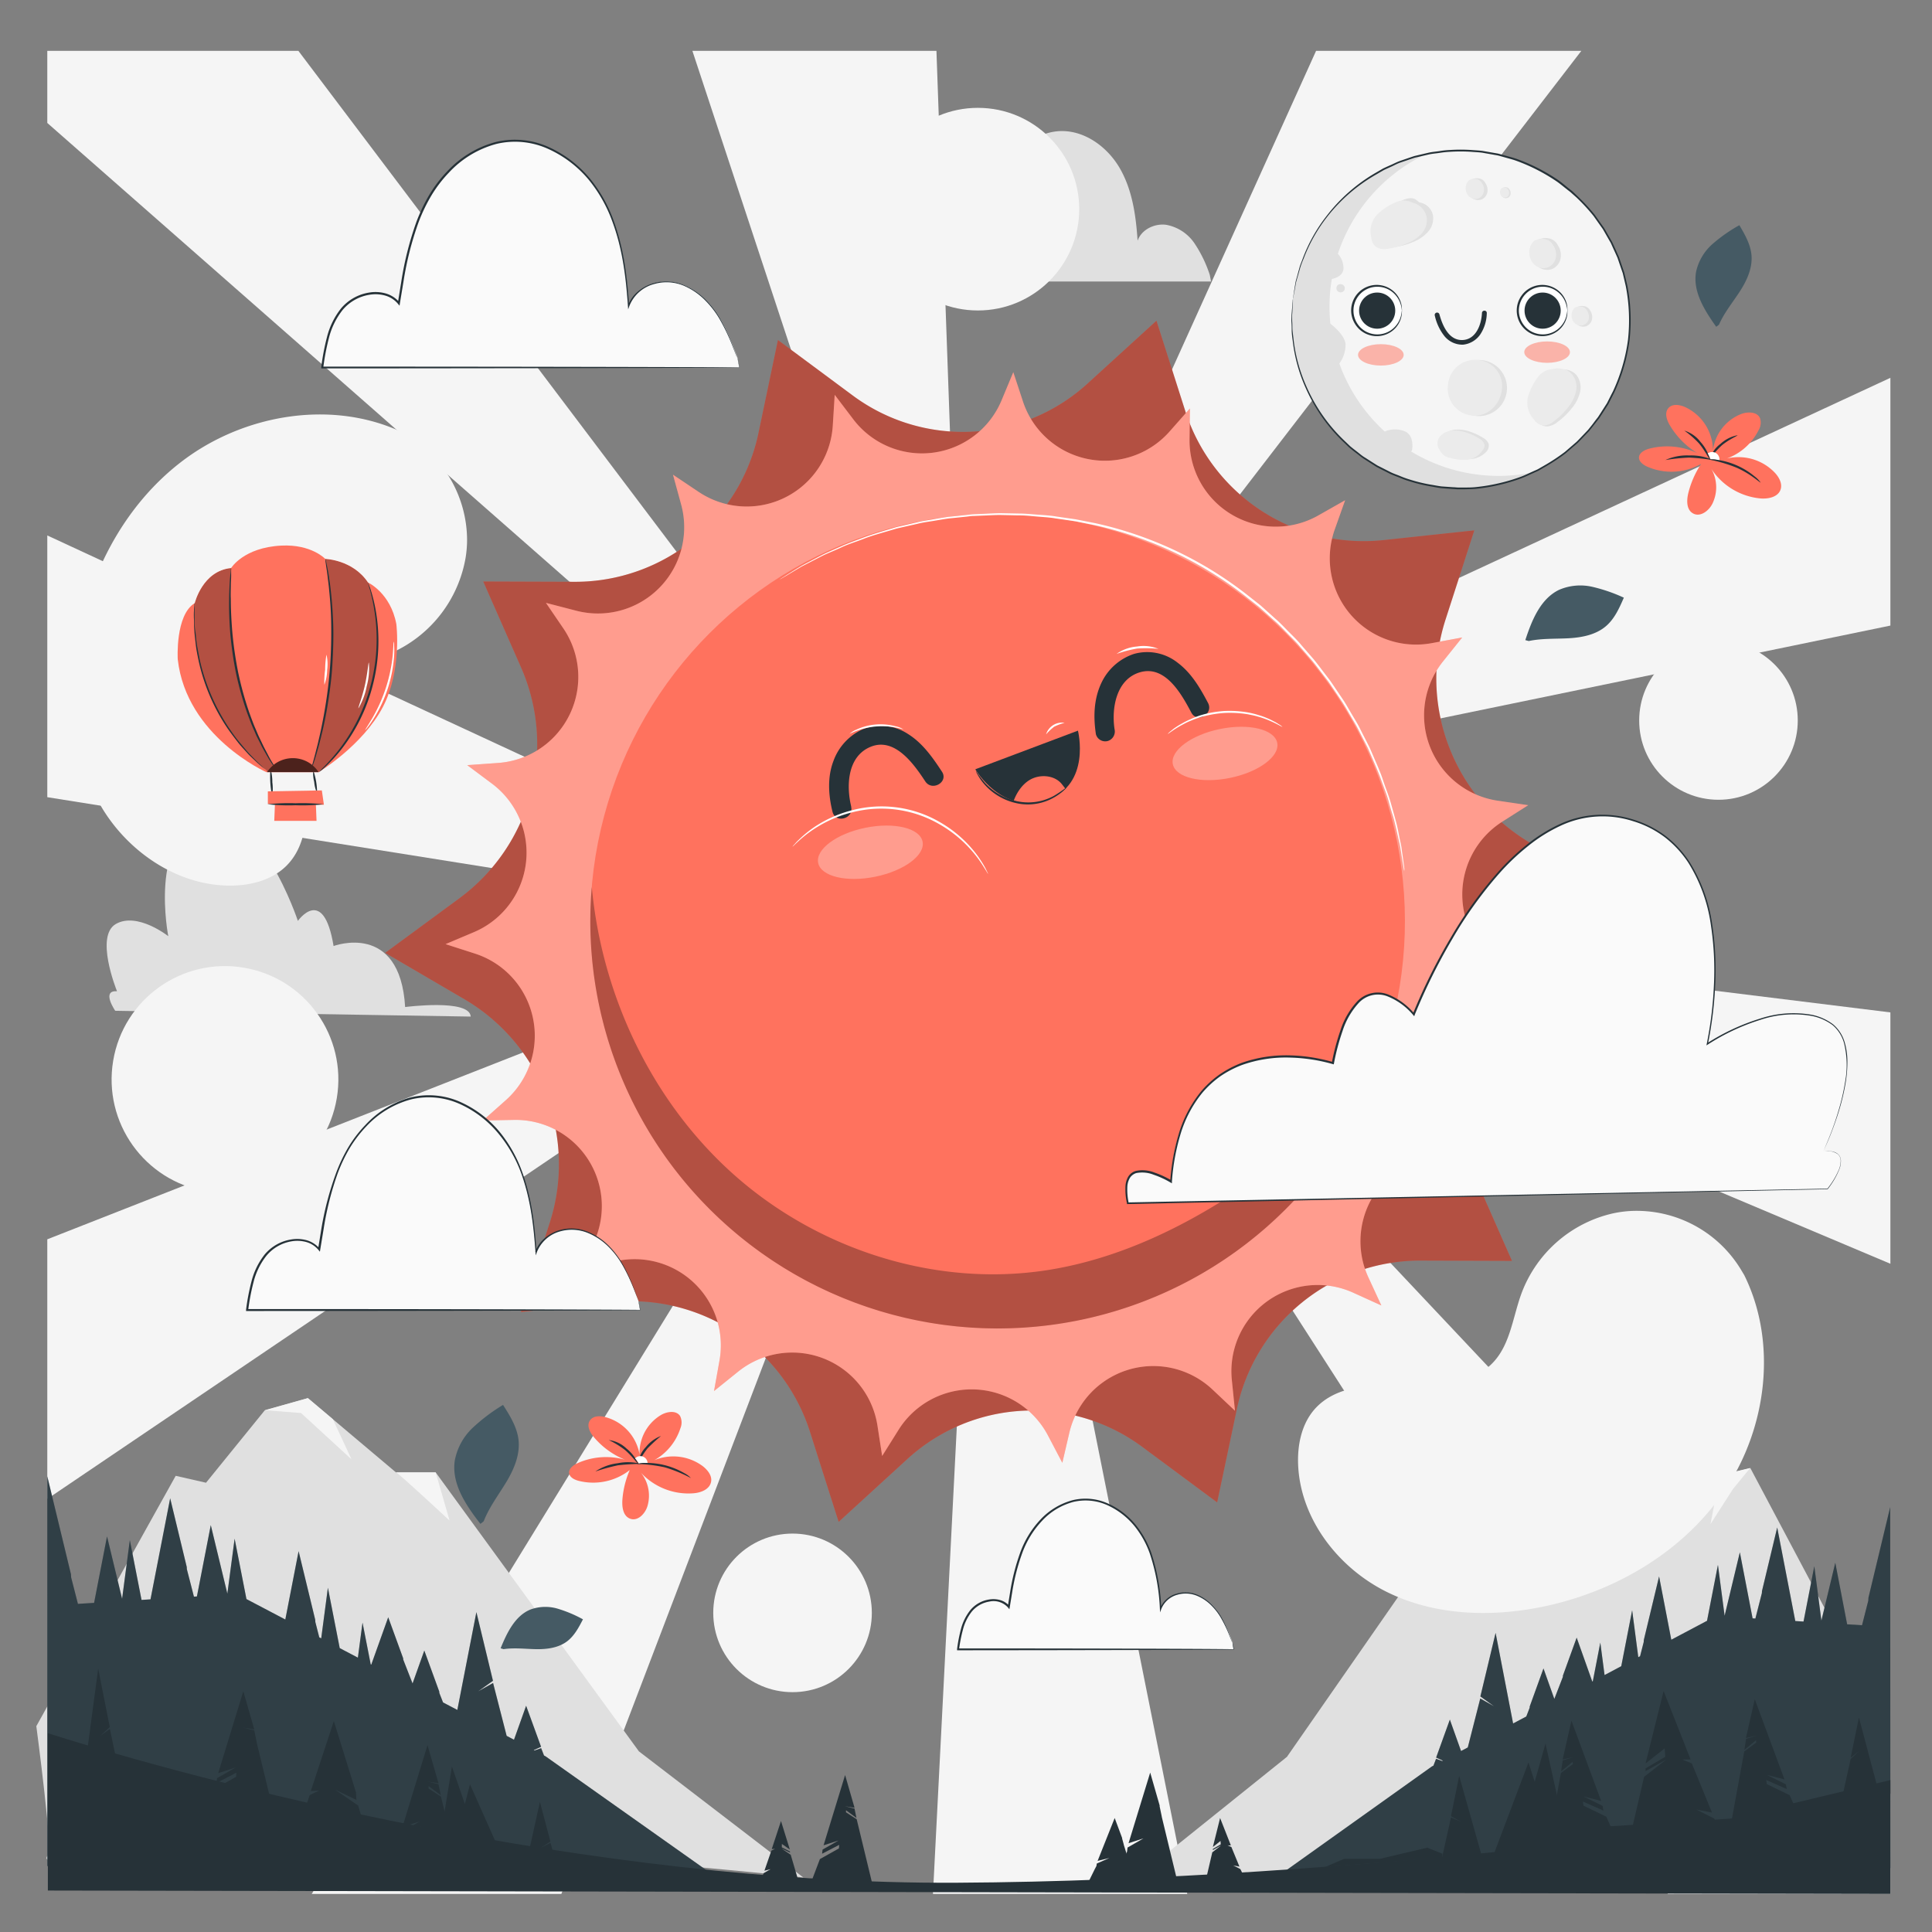 <svg xmlns="http://www.w3.org/2000/svg" xmlns:xlink="http://www.w3.org/1999/xlink" viewBox="0 0 500 500"><rect x="0" y="0" width="500" height="500" fill="#808080" stroke="none"/><defs><clippath id="clip-path"><path d="M68.92,199.83S46,189,46,170.61c0,0-.68-11.44,4.4-14.52,0,0,2-8.36,9.41-9.08,0,0,3.22-5.32,13-5.81,7.81-.39,11.37,3.45,11.37,3.45s7.11.17,11.06,6.1c0,0,5.83,2.69,7.33,10.76,0,0,1.52,11.83-3.47,21.43-5.22,10-16.63,16.89-16.63,16.89Z" style="fill:none"></path></clippath></defs><g id="background-complete"><polygon points="210.91 190.24 77.22 13.16 12.24 13.16 12.24 31.82 197.93 194.96 210.91 190.24" style="fill:#f5f5f5"></polygon><polygon points="248.51 186.16 242.35 13.16 179.19 13.16 235.14 182.71 248.51 186.16" style="fill:#f5f5f5"></polygon><polygon points="274.2 188.62 409.25 13.16 340.6 13.16 266.43 177.21 274.2 188.62" style="fill:#f5f5f5"></polygon><polygon points="290.21 202.95 489.23 161.9 489.23 97.78 292.01 189.26 290.21 202.95" style="fill:#f5f5f5"></polygon><polygon points="311.44 252.06 489.23 327.06 489.23 262.01 319.8 241.06 311.44 252.06" style="fill:#f5f5f5"></polygon><polygon points="252.34 276.88 241.45 490.15 307.27 490.15 265.46 281.18 252.34 276.88" style="fill:#f5f5f5"></polygon><polygon points="290.3 270.43 431.65 490.15 489.23 490.15 489.23 464.22 303.75 267.28 290.3 270.43" style="fill:#f5f5f5"></polygon><polygon points="217.67 267.08 80.67 490.15 145.28 490.15 226.24 277.92 217.67 267.08" style="fill:#f5f5f5"></polygon><polygon points="199.07 247.35 12.24 320.73 12.24 387.92 199.67 261.15 199.07 247.35" style="fill:#f5f5f5"></polygon><polygon points="195.08 223.37 12.24 138.57 12.24 206.31 186.35 234.07 195.08 223.37" style="fill:#f5f5f5"></polygon><path d="M104.85,260.62c-1.32-22.27-18.52-15.79-18.52-15.79-2.62-15.93-9.24-6.5-9.24-6.5s-10-30.34-24.31-26.14-9.23,30.09-9.23,30.09-8-6.33-13.56-3.16c-5.4,3.09,0,16.66.29,17.41v0h-.16c-3.9-.16-.3,5.06-.3,5.06l92,1.5h0C121.59,258.43,104.85,260.62,104.85,260.62Z" style="fill:#e0e0e0;fill-rule:evenodd"></path><path d="M313.09,71.14A33,33,0,0,0,309.15,63a11.28,11.28,0,0,0-7.41-4.83c-3-.37-6.35,1.26-7.33,4.13-.43-6.47-1.35-13.11-4.59-18.73s-9.28-10-15.75-9.63c-6.11.37-11.33,4.91-14.24,10.29s-3.9,11.55-4.85,17.59c-2.31-2.84-7.2-1.95-9.61.81s-3,6.6-3.54,10.22h71.59Z" style="fill:#e0e0e0"></path><path d="M333.06,454.67,385.67,379H396l22.79-20.14,11.17,3.28,15.19,19.67,7.84-1.87L489,447.83s-4.5,35.37-3.16,36.31c.6.41,6.91-6.12-48.35-5.29-69.55,1-147,10-147,10Z" style="fill:#e0e0e0;fill-rule:evenodd"></path><polygon points="385.67 378.98 380.85 401.84 395.95 378.98 385.67 378.98" style="fill:#f5f5f5;fill-rule:evenodd"></polygon><path d="M418.74,358.84,409,367.48l6.19-1.75s-10.39,20.61-9.91,20.28S423.8,365.4,423.8,365.4l6.11-3.28Z" style="fill:#f5f5f5;fill-rule:evenodd"></path><polygon points="445.1 381.79 442.68 394.42 448.5 385.35 452.94 379.92 445.1 381.79" style="fill:#f5f5f5;fill-rule:evenodd"></polygon><path d="M165.35,453.25l-52.6-72.2H102.47L79.68,361.84,68.51,365,53.32,383.73l-7.85-1.79L9.4,446.73s4.49,33.73,3.15,34.63c-.59.39-6.91-5.84,48.35-5,69.56,1,147,9.53,147,9.53Z" style="fill:#e0e0e0;fill-rule:evenodd"></path><path d="M102.47,381.05c.49,0,13.88,12.48,13.88,12.48l-3.6-12.48Z" style="fill:#f5f5f5;fill-rule:evenodd"></path><polygon points="68.51 364.96 77.91 365.69 90.97 377.68 86.14 367.28 79.68 361.83 68.51 364.96" style="fill:#f5f5f5;fill-rule:evenodd"></polygon><circle cx="252.53" cy="228.85" r="79.42" style="fill:#f5f5f5"></circle></g><g id="background-simple"><path d="M451.41,330l-.72-1.2a31.56,31.56,0,0,0-28.79-15.39,29.17,29.17,0,0,0-4.46.61,33.09,33.09,0,0,0-23.61,20.52c-2.25,6-2.88,13-7.14,17.76-5.54,6.22-15,6.42-23.23,6.16s-17.7,0-23.22,6.22c-3.45,3.91-4.55,9.48-4.27,14.73.73,13.88,10.41,26.3,22.71,32.47s26.79,6.72,40.26,4c18.86-3.81,36.8-14.25,47.59-30.38S460,347.37,451.41,330Z" style="fill:#f5f5f5"></path><path d="M102.65,111.22l1.23.66a31.55,31.55,0,0,1,17,27.91,29.22,29.22,0,0,1-.37,4.48,33.1,33.1,0,0,1-19.2,24.7c-5.9,2.57-12.79,3.58-17.34,8.09C78,182.94,78.32,192.35,79,200.6s1,17.67-4.93,23.52c-3.72,3.67-9.22,5.07-14.48,5.08-13.9,0-26.83-9-33.66-20.91s-8.18-26.38-6.2-40c2.76-19,12.21-37.53,27.73-49.18S84.8,103.56,102.65,111.22Z" style="fill:#f5f5f5"></path><circle cx="253.08" cy="54.13" r="26.22" style="fill:#f5f5f5"></circle><circle cx="444.74" cy="186.46" r="20.52" style="fill:#f5f5f5"></circle><circle cx="205.11" cy="417.41" r="20.52" style="fill:#f5f5f5"></circle><circle cx="58.23" cy="279.34" r="29.34" transform="translate(-226.89 290.79) rotate(-80.52)" style="fill:#f5f5f5"></circle></g><g id="Moon"><path d="M334.6,77.36a43.76,43.76,0,1,0,48.73-38.14A43.76,43.76,0,0,0,334.6,77.36Z" style="fill:#f5f5f5"></path><path d="M375.54,99.56a7.26,7.26,0,1,0,8.09-6.34A7.26,7.26,0,0,0,375.54,99.56Z" style="fill:#e0e0e0"></path><path d="M374.75,99.53a7,7,0,0,0,6.07,8c4,.48,7.37-2.65,7.85-6.62a6.77,6.77,0,0,0-6.1-7.73A7,7,0,0,0,374.75,99.53Z" style="fill:#ebebeb"></path><path d="M369.24,39.79a43.81,43.81,0,0,0-23,25.91,5.42,5.42,0,0,1,1.44,4c-.26,1.83-2.3,2.36-3,2.5-.1.63-.21,1.26-.29,1.9a43.5,43.5,0,0,0-.09,9.67c.13.1,3.73,2.8,3.93,5.31a8.3,8.3,0,0,1-1.61,5c.27.74.54,1.47.85,2.2a44.07,44.07,0,0,0,10.89,15.4,6.73,6.73,0,0,1,5.34,0c2.54,1.29,1.7,5,1.7,5l-.31.1a43.71,43.71,0,0,0,31.53,5.49,43.76,43.76,0,1,1-27.31-82.51Z" style="fill:#e0e0e0"></path><path d="M345.87,74.47a1.05,1.05,0,0,0,.91,1.18,1.06,1.06,0,1,0,.26-2.1A1,1,0,0,0,345.87,74.47Z" style="fill:#e0e0e0"></path><path d="M396.4,103.19a14.73,14.73,0,0,1,2.66-5.45c.77-1.07,1.85-2.21,3.15-2l1.11.18A4.24,4.24,0,0,1,407.93,97a5.23,5.23,0,0,1,1,4.41,10.05,10.05,0,0,1-2.08,4.15,19.22,19.22,0,0,1-3.77,3.66,4.92,4.92,0,0,1-2.67,1.14,3.69,3.69,0,0,1-2.8-1.4A6.77,6.77,0,0,1,396.4,103.19Z" style="fill:#e0e0e0"></path><path d="M395.36,103.06A14.83,14.83,0,0,1,398,97.61a4.92,4.92,0,0,1,3.15-2l1.71-.28c1.71.06,2.9.31,4,1.58a5.19,5.19,0,0,1,1,4.4,10,10,0,0,1-2.08,4.15,19,19,0,0,1-3.77,3.66,4.17,4.17,0,0,1-2.5,1,3.29,3.29,0,0,1-2.51-1.52A6.46,6.46,0,0,1,395.36,103.06Z" style="fill:#ebebeb"></path><path d="M380.56,118.79a13.39,13.39,0,0,1-4.68-.58c-1-.27-2-.72-2.17-1.58l-.08-.75a2.45,2.45,0,0,1-.07-3.15,4.65,4.65,0,0,1,3.16-1.54,9,9,0,0,1,3.57.48,14.7,14.7,0,0,1,3.54,1.65,3.16,3.16,0,0,1,1.4,1.45,2.28,2.28,0,0,1-.51,2.07A6,6,0,0,1,380.56,118.79Z" style="fill:#e0e0e0"></path><path d="M379.64,119a13.39,13.39,0,0,1-4.68-.58,3.48,3.48,0,0,1-2.17-1.58l-.56-1a2.87,2.87,0,0,1,.41-2.86,4.56,4.56,0,0,1,3.16-1.54,8.78,8.78,0,0,1,3.57.47,14.7,14.7,0,0,1,3.54,1.65,2.63,2.63,0,0,1,1.23,1.39c.24.67-.17,1.28-.66,1.89A5.51,5.51,0,0,1,379.64,119Z" style="fill:#ebebeb"></path><path d="M357.72,55.41a14.75,14.75,0,0,1,5-3.47c1.19-.56,2.68-1,3.74-.25l.89.7a4.22,4.22,0,0,1,3.48,3.22A5.19,5.19,0,0,1,369.56,60a10,10,0,0,1-3.84,2.62,18.56,18.56,0,0,1-5.07,1.36,4.87,4.87,0,0,1-2.88-.29A3.72,3.72,0,0,1,356,61.05,6.83,6.83,0,0,1,357.72,55.41Z" style="fill:#e0e0e0"></path><path d="M356.09,55.87a14.73,14.73,0,0,1,5-3.46,4.88,4.88,0,0,1,3.74-.25l1.63.59a4.86,4.86,0,0,1,2.74,3.32,5.24,5.24,0,0,1-1.25,4.35A10.1,10.1,0,0,1,364.09,63,19,19,0,0,1,359,64.4a4.26,4.26,0,0,1-2.66-.37,3.24,3.24,0,0,1-1.45-2.54A6.46,6.46,0,0,1,356.09,55.87Z" style="fill:#ebebeb"></path><path d="M407.31,80.67a2.27,2.27,0,0,1,.83-1.18,2.91,2.91,0,0,1,2-.23,2.09,2.09,0,0,1,1.38,1.1,3,3,0,0,1,.49,2.28,2.44,2.44,0,0,1-1.45,1.77,2.51,2.51,0,0,1-2.77-.82A3.19,3.19,0,0,1,407.31,80.67Z" style="fill:#e0e0e0"></path><path d="M406.87,80.69a2,2,0,0,1,.76-1.08,2.69,2.69,0,0,1,1.82-.22,1.94,1.94,0,0,1,1.27,1,2.8,2.8,0,0,1,.45,2.1,2.24,2.24,0,0,1-1.34,1.63,2.3,2.3,0,0,1-2.54-.75A2.93,2.93,0,0,1,406.87,80.69Z" style="fill:#ebebeb"></path><path d="M396.72,63.9A3.33,3.33,0,0,1,398,62.08a4.46,4.46,0,0,1,3-.36,3.25,3.25,0,0,1,2.13,1.69,4.63,4.63,0,0,1,.75,3.5,3.78,3.78,0,0,1-2.23,2.73,3.86,3.86,0,0,1-4.24-1.26A4.84,4.84,0,0,1,396.72,63.9Z" style="fill:#e0e0e0"></path><path d="M396,63.93a3.13,3.13,0,0,1,1.17-1.67,4.09,4.09,0,0,1,2.79-.33,3,3,0,0,1,2,1.55,4.28,4.28,0,0,1,.69,3.22,3.45,3.45,0,0,1-2.06,2.5,3.53,3.53,0,0,1-3.9-1.15A4.48,4.48,0,0,1,396,63.93Z" style="fill:#ebebeb"></path><path d="M380,47.71a2.31,2.31,0,0,1,.86-1.25,3.11,3.11,0,0,1,2.09-.25,2.24,2.24,0,0,1,1.46,1.16,3.21,3.21,0,0,1,.52,2.4,2.59,2.59,0,0,1-1.54,1.87,2.63,2.63,0,0,1-2.91-.86A3.33,3.33,0,0,1,380,47.71Z" style="fill:#e0e0e0"></path><path d="M379.48,47.73a2.09,2.09,0,0,1,.8-1.15,2.83,2.83,0,0,1,1.91-.22,2,2,0,0,1,1.34,1.06,2.9,2.9,0,0,1,.48,2.21,2.37,2.37,0,0,1-1.41,1.72,2.44,2.44,0,0,1-2.68-.79A3.07,3.07,0,0,1,379.48,47.73Z" style="fill:#ebebeb"></path><path d="M388.51,49.24a1.14,1.14,0,0,1,.44-.63,1.53,1.53,0,0,1,1-.12,1.13,1.13,0,0,1,.73.58,1.65,1.65,0,0,1,.26,1.2,1.24,1.24,0,0,1-2.23.5A1.67,1.67,0,0,1,388.51,49.24Z" style="fill:#e0e0e0"></path><path d="M388.28,49.25a1,1,0,0,1,.4-.58,1.4,1.4,0,0,1,.95-.11,1,1,0,0,1,.68.53,1.5,1.5,0,0,1,.23,1.11,1.2,1.2,0,0,1-.7.86,1.23,1.23,0,0,1-1.34-.4A1.51,1.51,0,0,1,388.28,49.25Z" style="fill:#ebebeb"></path><circle cx="356.41" cy="80.39" r="6.41" style="fill:#fff"></circle><path d="M362.81,80.39c-.05,0,0-.57-.29-1.54a6.5,6.5,0,0,0-2.35-3.41,6.24,6.24,0,0,0-5.87-.85A6.17,6.17,0,0,0,351.45,84a6,6,0,0,0,2.85,2.16,6.24,6.24,0,0,0,5.87-.84,6.44,6.44,0,0,0,2.35-3.41c.26-1,.24-1.55.29-1.54a1.2,1.2,0,0,1,0,.41,5.68,5.68,0,0,1-.14,1.18,6.42,6.42,0,0,1-2.31,3.65,6.59,6.59,0,0,1-6.26,1,6.51,6.51,0,0,1-3.1-2.3,6.61,6.61,0,0,1,9.35-9.18,6.37,6.37,0,0,1,2.32,3.65,5.61,5.61,0,0,1,.14,1.18A1.2,1.2,0,0,1,362.81,80.39Z" style="fill:#263238"></path><circle cx="356.41" cy="80.39" r="4.68" style="fill:#263238"></circle><circle cx="399.23" cy="80.39" r="6.41" style="fill:#fff"></circle><path d="M405.64,80.39c-.06,0,0-.57-.3-1.54A6.41,6.41,0,0,0,403,75.44a6.2,6.2,0,0,0-9.92,5A6.18,6.18,0,0,0,394.27,84a6.07,6.07,0,0,0,2.86,2.16,6.25,6.25,0,0,0,5.87-.84,6.41,6.41,0,0,0,2.34-3.41c.26-1,.24-1.55.3-1.54s0,.14,0,.41a4.94,4.94,0,0,1-.13,1.18,6.4,6.4,0,0,1-2.32,3.65,6.61,6.61,0,0,1-9.36-1.3,6.62,6.62,0,0,1,0-7.88,6.58,6.58,0,0,1,9.36-1.3,6.37,6.37,0,0,1,2.32,3.65,4.89,4.89,0,0,1,.13,1.18C405.67,80.25,405.66,80.39,405.64,80.39Z" style="fill:#263238"></path><circle cx="399.23" cy="80.39" r="4.68" style="fill:#263238"></circle><path d="M371.32,81.65A13.1,13.1,0,0,0,373.83,87a6,6,0,0,0,4.8,2.2,6.19,6.19,0,0,0,4.43-2.6A10.3,10.3,0,0,0,384.78,81c0-.8-1.21-.8-1.25,0-.14,3-1.55,6.9-5.08,7s-5.16-3.82-5.93-6.65a.62.62,0,0,0-1.2.33Z" style="fill:#263238"></path><path d="M363.27,91.84c0,1.53-2.64,2.77-5.9,2.77s-5.91-1.24-5.91-2.77,2.64-2.77,5.91-2.77S363.27,90.31,363.27,91.84Z" style="fill:#FF725E;opacity:0.5"></path><path d="M406.3,91.13c0,1.53-2.65,2.77-5.91,2.77s-5.91-1.24-5.91-2.77,2.65-2.77,5.91-2.77S406.3,89.6,406.3,91.13Z" style="fill:#FF725E;opacity:0.5"></path><path d="M334.6,77.36s0-.24.1-.7.18-1.17.33-2.06c.07-.45.16-1,.25-1.52s.3-1.14.47-1.79.37-1.34.57-2.09.55-1.49.84-2.32a41.45,41.45,0,0,1,6.17-11,43.46,43.46,0,0,1,12.54-11.07l2.05-1.19c.72-.35,1.46-.67,2.2-1s1.48-.73,2.28-1l2.39-.82,1.22-.41,1.26-.3,2.57-.6c.87-.18,1.76-.25,2.65-.38a22.18,22.18,0,0,1,2.72-.29,41.74,41.74,0,0,1,5.59,0c.95.08,1.91.11,2.86.23l2.87.5c.49.09,1,.15,1.45.27l1.43.4c.95.27,1.93.51,2.88.83a45.19,45.19,0,0,1,5.62,2.4,47.78,47.78,0,0,1,5.4,3.19c.86.62,1.68,1.3,2.52,2,.42.34.86.64,1.25,1l1.17,1.12a49.69,49.69,0,0,1,4.45,4.81l1.92,2.72.49.68.42.72.84,1.46.84,1.47.71,1.54.7,1.56.35.78.28.81,1.11,3.26c.27,1.12.53,2.25.8,3.38A46.86,46.86,0,0,1,421.73,88a46.66,46.66,0,0,1-3.93,13.51l-1.58,3.1-1.86,2.9-.47.72-.53.67-1.05,1.34-1.06,1.33-1.17,1.22L408.92,114l-.59.6-.63.55c-.85.72-1.69,1.45-2.52,2.17a49.2,49.2,0,0,1-5.48,3.6l-1.4.81c-.47.27-1,.45-1.45.68-1,.43-1.94.91-2.93,1.29a45.32,45.32,0,0,1-6,1.81,47,47,0,0,1-6,1c-1,.09-2,.08-3,.12l-1.48,0c-.5,0-1-.06-1.48-.08l-2.9-.21c-1-.11-1.9-.32-2.83-.47a40,40,0,0,1-5.44-1.32,22.44,22.44,0,0,1-2.57-.93c-.83-.34-1.68-.63-2.48-1l-2.35-1.2-1.15-.59-1.09-.69L353,118.76c-.72-.44-1.32-1-2-1.5s-1.28-1-1.89-1.51l-1.71-1.64a43.69,43.69,0,0,1-9.51-13.76,41.12,41.12,0,0,1-3.34-12.21,22.24,22.24,0,0,1-.26-2.45c0-.77,0-1.49-.05-2.16s-.05-1.29,0-1.85.09-1.08.12-1.54l.18-2.07c0-.47.07-.71.07-.71s0,.24,0,.71-.07,1.18-.12,2.08c0,.46-.06,1-.1,1.53s0,1.18.05,1.85,0,1.38.08,2.15.19,1.58.28,2.44a41.66,41.66,0,0,0,3.4,12.11,43.45,43.45,0,0,0,9.51,13.61l1.7,1.63c.6.51,1.25,1,1.88,1.49s1.25,1.05,2,1.48l2.11,1.35,1.08.68,1.15.58,2.32,1.18c.79.38,1.64.66,2.46,1a24.08,24.08,0,0,0,2.55.91,40.38,40.38,0,0,0,5.39,1.3c.92.14,1.85.35,2.8.45l2.88.2c.48,0,1,.09,1.45.08l1.47,0c1,0,2,0,3-.11a47.64,47.64,0,0,0,6-1,46.41,46.41,0,0,0,5.94-1.79c1-.39,1.92-.86,2.88-1.28.48-.23,1-.41,1.44-.68l1.39-.8a49,49,0,0,0,5.41-3.57l2.49-2.15.62-.54.58-.6,1.15-1.2,1.15-1.21,1.05-1.31,1-1.33.52-.66.46-.71,1.84-2.87c.52-1,1-2,1.56-3.06a46.29,46.29,0,0,0,3.89-13.35,46.45,46.45,0,0,0-.57-13.9l-.78-3.34c-.37-1.08-.74-2.15-1.1-3.22l-.28-.8-.34-.77-.7-1.54-.69-1.53-.84-1.45-.82-1.44-.42-.72-.48-.67-1.9-2.69a49.71,49.71,0,0,0-4.39-4.76L406.75,50c-.38-.37-.82-.66-1.23-1-.84-.65-1.64-1.33-2.49-1.94a47.53,47.53,0,0,0-5.33-3.16,46.55,46.55,0,0,0-5.56-2.39c-.94-.32-1.91-.55-2.85-.83l-1.41-.39c-.47-.12-1-.18-1.43-.27l-2.84-.5c-.95-.13-1.9-.15-2.83-.23a41.19,41.19,0,0,0-5.55,0,23.61,23.61,0,0,0-2.68.28c-.89.13-1.77.2-2.63.37l-2.55.59-1.25.29-1.21.4-2.37.81c-.79.24-1.51.65-2.26,1s-1.47.65-2.18,1l-2,1.16A43.37,43.37,0,0,0,343.56,56,41.41,41.41,0,0,0,337.35,67a22,22,0,0,0-.86,2.3l-.59,2.07c-.18.64-.37,1.23-.5,1.78l-.27,1.51c-.16.89-.29,1.57-.38,2S334.6,77.36,334.6,77.36Z" style="fill:#263238"></path></g><g id="hot-air-balloon"><path d="M68.92,199.83S48.23,190.61,46,170.61c0,0-.68-11.44,4.4-14.52,0,0,2-8.36,9.41-9.08,0,0,3.22-5.32,13-5.81,7.81-.39,11.37,3.45,11.37,3.45s7.11.17,11.06,6.1c0,0,5.83,2.69,7.33,10.76,0,0,1.52,11.83-3.47,21.43-5.22,10-16.63,16.89-16.63,16.89Z" style="fill:#FF725E"></path><g style="clip-path:url(#clip-path)"><g style="opacity:0.3"><path d="M69.32,199.61l2.28-.21C61.53,184.33,58.31,165.08,59.82,147l-4-1.58-6.05,6.06.62,4.6a51.94,51.94,0,0,0,18.91,43.52"></path></g><g style="opacity:0.3"><path d="M80.45,199.39a112.86,112.86,0,0,0,3.74-54.74l6.68-1.5,4.38,7.6a46.22,46.22,0,0,1,.93,26.66s-4.07,16-14.6,22.88"></path></g></g><path d="M80.45,199.39a1.92,1.92,0,0,1,.12-.56l.42-1.55c.19-.68.42-1.5.66-2.47s.55-2.05.81-3.28c.59-2.43,1.18-5.36,1.72-8.62s1-6.88,1.26-10.68.32-7.45.27-10.76-.27-6.28-.53-8.77c-.1-1.25-.27-2.37-.38-3.36s-.24-1.83-.35-2.52-.16-1.18-.22-1.6a1.9,1.9,0,0,1,0-.57,3.93,3.93,0,0,1,.14.55c.09.42.19.94.32,1.58s.3,1.54.44,2.52.33,2.11.45,3.36c.31,2.49.53,5.48.65,8.8s0,7-.23,10.81-.76,7.44-1.3,10.72-1.2,6.2-1.84,8.63c-.29,1.22-.62,2.31-.89,3.27s-.52,1.78-.75,2.44-.38,1.13-.51,1.54A2.66,2.66,0,0,1,80.45,199.39Z" style="fill:#263238"></path><path d="M82.48,199.83s.52-.55,1.47-1.51a46.8,46.8,0,0,0,13-39.91,51.16,51.16,0,0,0-1.16-5.62,21.08,21.08,0,0,1-.54-2,1.86,1.86,0,0,1,.22.5c.12.34.32.83.51,1.48a41.13,41.13,0,0,1,1.33,5.62,45.54,45.54,0,0,1-.83,18.93,44.93,44.93,0,0,1-8.45,17,40,40,0,0,1-3.94,4.23c-.49.47-.9.8-1.17,1A2.56,2.56,0,0,1,82.48,199.83Z" style="fill:#263238"></path><path d="M70.43,206.06a25.24,25.24,0,0,1-.43-7.15,12.67,12.67,0,0,1,.48,3.56A12.06,12.06,0,0,1,70.43,206.06Z" style="fill:#263238"></path><path d="M82.1,205.38a9.18,9.18,0,0,1-.78-3,9.45,9.45,0,0,1-.26-3.06,17.87,17.87,0,0,1,1,6Z" style="fill:#263238"></path><polygon points="69.32 208.07 69.32 204.8 83.29 204.56 83.83 208.27 81.75 208.27 81.92 212.44 70.98 212.44 71.16 208.03 69.32 208.07" style="fill:#FF725E"></polygon><path d="M69.32,199.61a2.38,2.38,0,0,1-.41-.29l-1.12-.9a21.26,21.26,0,0,1-1.71-1.5c-.64-.62-1.41-1.28-2.15-2.12s-1.6-1.71-2.41-2.76-1.65-2.15-2.51-3.36a50.3,50.3,0,0,1-7.59-17.59c-.3-1.45-.59-2.83-.74-4.14s-.3-2.52-.38-3.64-.08-2.12-.1-3a20.1,20.1,0,0,1,0-2.28c0-.57.06-1,.09-1.43a1.82,1.82,0,0,1,.07-.5,1.66,1.66,0,0,1,0,.5c0,.39,0,.87,0,1.44s0,1.38,0,2.26,0,1.89.18,3,.21,2.31.43,3.6.48,2.66.78,4.09a52.68,52.68,0,0,0,7.52,17.43c.84,1.2,1.62,2.36,2.46,3.36s1.6,1.95,2.34,2.78,1.47,1.53,2.08,2.16,1.18,1.15,1.64,1.56l1.06,1C69.22,199.47,69.34,199.59,69.32,199.61Z" style="fill:#263238"></path><path d="M71.6,199.4s-.13-.14-.34-.44l-.89-1.32c-.39-.58-.85-1.29-1.33-2.15s-1.07-1.82-1.6-2.94c-.28-.56-.57-1.14-.88-1.74s-.56-1.26-.86-1.93c-.61-1.32-1.14-2.79-1.72-4.33a83,83,0,0,1-2.89-10.27,94.41,94.41,0,0,1-1.51-10.56c-.25-3.28-.33-6.23-.28-8.71,0-1.24.06-2.36.1-3.34s.11-1.83.17-2.52.12-1.17.16-1.59a2.08,2.08,0,0,1,.09-.55,2.17,2.17,0,0,1,0,.56c0,.42,0,1,0,1.59s-.08,1.54-.09,2.52-.06,2.1,0,3.33c0,2.47.13,5.41.4,8.66a98.38,98.38,0,0,0,1.54,10.5,86.61,86.61,0,0,0,2.83,10.22c.57,1.53,1.08,3,1.67,4.32.29.67.55,1.32.83,1.93l.84,1.75c.51,1.12,1.07,2.09,1.53,3s.88,1.6,1.24,2.19l.81,1.38A2.36,2.36,0,0,1,71.6,199.4Z" style="fill:#263238"></path><path d="M82.48,199.83a8,8,0,0,0-13.39,0Z" style="fill:#FF725E"></path><g style="opacity:0.7"><path d="M82.48,199.83a8,8,0,0,0-13.39,0Z"></path></g><path d="M83.71,208.14a51.16,51.16,0,0,1-7.23.26,51.16,51.16,0,0,1-7.23-.26,51.16,51.16,0,0,1,7.23-.26A51.16,51.16,0,0,1,83.71,208.14Z" style="fill:#263238"></path><path d="M101.91,166.06a3.13,3.13,0,0,1,.09,1,22.07,22.07,0,0,1,0,2.63,35.16,35.16,0,0,1-1.65,8.52,34.76,34.76,0,0,1-3.7,7.86,26,26,0,0,1-1.51,2.15,4.28,4.28,0,0,1-.64.72c-.08,0,.73-1.16,1.84-3.07a40.36,40.36,0,0,0,5.29-16.21C101.82,167.43,101.82,166.06,101.91,166.06Z" style="fill:#fff"></path><path d="M95.46,171.47a17.46,17.46,0,0,1-.55,6.1,17.85,17.85,0,0,1-2.14,5.73c-.15-.07.9-2.59,1.64-5.85S95.3,171.47,95.46,171.47Z" style="fill:#fff"></path><path d="M83.94,177.21a22.83,22.83,0,0,1,.21-3.9,22.9,22.9,0,0,1,.34-3.89,10.79,10.79,0,0,1,.18,3.93A11.06,11.06,0,0,1,83.94,177.21Z" style="fill:#fff"></path></g><g id="Mountains"><polyline points="113.68 437.78 109.81 427.16 106.77 435.68 104.36 429.51 104.34 429.17 100.47 418.55 96.08 430.82 95.94 430.74 93.82 419.93 92.62 429 87.92 426.53 84.86 410.9 83.13 424.01 82.63 423.75 81.61 419.77 81.58 419.2 77.28 401.44 73.84 419.13 63.78 413.84 60.72 398.21 58.84 412.44 54.55 394.7 50.96 413.16 50.19 413.21 48.36 406.1 48.33 405.53 44.04 387.76 38.95 413.91 36.63 414.06 33.6 398.58 31.6 413.76 27.7 397.62 24.35 414.82 20.17 415.08 18.41 408.22 18.36 407.4 12.24 382.07 12.24 482.96 186.07 486.3 141.21 454.55 140.79 454.32 140.05 452.42 138.33 453.03 138.13 452.93 140.03 452.07 136.16 441.45 133.02 450.24 131.12 449.24 127.61 435.56 123.76 437.71 127.58 434.99 123.29 417.22 118.36 442.53 114.66 440.59 113.7 438.13" style="fill:#455a64;fill-rule:evenodd"></polyline><polyline points="113.68 437.78 109.81 427.16 106.77 435.68 104.36 429.51 104.34 429.17 100.47 418.55 96.08 430.82 95.94 430.74 93.82 419.93 92.62 429 87.92 426.53 84.86 410.9 83.13 424.01 82.63 423.75 81.61 419.77 81.58 419.2 77.28 401.44 73.84 419.13 63.78 413.84 60.72 398.21 58.84 412.44 54.55 394.7 50.96 413.16 50.19 413.21 48.36 406.1 48.33 405.53 44.04 387.76 38.95 413.91 36.63 414.06 33.6 398.58 31.6 413.76 27.7 397.62 24.35 414.82 20.17 415.08 18.41 408.22 18.36 407.4 12.24 382.07 12.26 482.9 186.07 486.3 141.21 454.55 140.79 454.32 140.05 452.42 138.33 453.03 138.13 452.93 140.03 452.07 136.16 441.45 133.02 450.24 131.12 449.24 127.61 435.56 123.76 437.71 127.58 434.99 123.29 417.22 118.36 442.53 114.66 440.59 113.7 438.13" style="fill-rule:evenodd;opacity:0.3"></polyline><polyline points="395.89 441.63 399.45 431.79 402.26 439.68 404.47 433.97 404.48 433.65 408.04 423.82 412.08 435.18 412.22 435.11 414.16 425.1 415.26 433.5 419.58 431.21 422.4 416.74 423.99 428.88 424.45 428.63 425.39 424.95 425.42 424.42 429.37 407.98 432.53 424.36 441.78 419.46 444.6 404.99 446.33 418.16 450.27 401.73 453.57 418.83 454.29 418.88 455.97 412.29 456 411.76 459.94 395.31 464.62 419.52 466.75 419.66 469.54 405.33 471.38 419.39 474.97 404.44 478.04 420.37 481.89 420.61 483.51 414.25 483.55 413.5 489.18 390.04 489.23 483.47 329.33 486.56 370.58 457.15 370.97 456.95 371.65 455.18 373.23 455.75 373.41 455.65 371.67 454.86 375.22 445.03 378.12 453.16 379.86 452.24 383.09 439.57 386.63 441.57 383.12 439.04 387.06 422.59 391.59 446.03 395 444.23 395.88 441.95" style="fill:#455a64;fill-rule:evenodd"></polyline><polyline points="395.89 441.63 399.45 431.79 402.26 439.68 404.47 433.97 404.48 433.65 408.04 423.82 412.08 435.18 412.22 435.11 414.16 425.1 415.26 433.5 419.58 431.21 422.4 416.74 423.99 428.88 424.45 428.63 425.39 424.95 425.42 424.42 429.37 407.98 432.53 424.36 441.78 419.46 444.6 404.99 446.33 418.16 450.27 401.73 453.57 418.83 454.29 418.88 455.97 412.29 456 411.76 459.94 395.31 464.62 419.52 466.75 419.66 469.54 405.33 471.38 419.39 474.97 404.44 478.04 420.37 481.89 420.61 483.51 414.25 483.55 413.5 489.18 390.04 489.23 483.47 329.33 486.56 370.58 457.15 370.97 456.95 371.65 455.18 373.23 455.75 373.41 455.65 371.67 454.86 375.22 445.03 378.12 453.16 379.86 452.24 383.09 439.57 386.63 441.57 383.12 439.04 387.06 422.59 391.59 446.03 395 444.23 395.88 441.95" style="fill-rule:evenodd;opacity:0.3"></polyline><polygon points="403.27 466.1 399.97 451.24 397.18 461.12 395.57 456.11 386.14 481.06 403.27 480.29 403.27 466.1" style="fill:#263238;fill-rule:evenodd"></polygon><polygon points="447.09 477.67 443.65 470.65 439.03 468.31 443.06 469.09 437.85 456.38 435.38 455.36 437.53 455.36 430.54 437.63 425.87 456.38 430.81 452.48 430.97 454.65 425.87 457.65 425.87 458.37 431.24 455.36 425.49 459.84 420.96 479.27 447.09 477.67" style="fill:#263238;fill-rule:evenodd"></polygon><polygon points="322.38 486.52 321 483.71 319.15 482.77 320.77 483.08 318.68 478 317.69 477.59 318.55 477.59 315.76 470.5 313.89 478 315.87 476.44 315.93 477.31 313.89 478.51 313.89 478.79 316.04 477.59 313.74 479.38 311.93 487.16 322.38 486.52" style="fill:#263238;fill-rule:evenodd"></polygon><polygon points="419.81 479.33 415.71 470.16 409.8 467.3 409.66 466.24 414.96 468.58 414.75 467.36 409.8 464.91 414.37 466.08 406.69 445.32 404.41 455.36 407.28 454.71 404.43 455.59 404 458.45 407.01 455.94 407.06 456.55 403.96 458.85 400.02 480.42 419.81 479.33" style="fill:#263238;fill-rule:evenodd"></polygon><polygon points="467.26 473.76 463.16 464.59 457.25 461.73 457.11 460.67 462.41 463.01 462.19 461.79 457.25 459.34 461.82 460.51 454.13 439.75 451.85 449.79 454.73 449.14 451.88 450.02 451.44 452.88 454.46 450.37 454.51 450.98 451.41 453.28 447.46 474.85 467.26 473.76" style="fill:#263238;fill-rule:evenodd"></polygon><polygon points="383.51 480.42 377.64 459.61 375.51 470.02 378.06 471.46 375.51 470.35 373.19 480.79 383.51 480.42" style="fill:#263238;fill-rule:evenodd"></polygon><polygon points="485.97 462.87 481.09 444.49 478.95 454.89 481.21 453.09 478.95 455.22 476.64 465.66 485.97 462.87" style="fill:#263238;fill-rule:evenodd"></polygon><polygon points="373.31 479.75 369.38 478.17 357.13 481.06 347.86 481.06 342.92 483.18 373.19 480.79 373.31 479.75" style="fill:#263238;fill-rule:evenodd"></polygon><path d="M459.63,467.75h-.72l-7.51,2.67-37.16,2.38-3.9,1.62h-3.76l-7.2,3.63c-45.63,4.74-100,8.92-151.72,9.2-95.4.52-196.32-26.33-235.27-38.7v40.72l476.84.88V460.68Z" style="fill:#263238;fill-rule:evenodd"></path><polygon points="114.5 472.22 116.96 457.18 120.31 466.88 121.63 461.77 132.46 486.11 115.31 486.38 114.5 472.22" style="fill:#263238;fill-rule:evenodd"></polygon><polygon points="92.69 467.27 86.7 463.15 92.24 465.82 92.2 465.11 92.12 463.84 86.4 445.41 80.43 463.53 82.57 463.4 80.16 464.57 75.68 477.57 79.66 476.55 75.18 479.17 72.14 486.39 98.31 486.39 92.69 467.27" style="fill:#263238;fill-rule:evenodd"></polygon><polygon points="196.42 487.67 197.63 484.78 199.42 483.74 197.83 484.14 199.63 478.94 200.59 478.48 199.73 478.53 202.12 471.28 204.41 478.65 202.35 477.21 202.33 478.09 204.44 479.16 204.46 479.45 202.24 478.38 204.64 480.02 206.89 487.67 196.42 487.67" style="fill:#263238;fill-rule:evenodd"></polygon><polygon points="99.47 486.38 103.04 476.98 108.78 473.77 108.86 472.7 103.7 475.36 103.85 474.12 108.64 471.38 104.15 472.82 110.64 451.63 113.49 461.52 110.59 461.04 113.48 461.75 114.07 464.58 110.92 462.25 110.91 462.87 114.13 464.97 119.29 486.27 99.47 486.38" style="fill:#263238;fill-rule:evenodd"></polygon><polygon points="209.13 489.19 212.19 481.13 217.11 478.37 217.19 477.45 212.76 479.74 212.88 478.67 217 476.32 213.14 477.56 218.71 459.38 221.16 467.86 218.66 467.45 221.15 468.06 221.65 470.49 218.95 468.49 218.94 469.02 221.71 470.82 226.13 489.09 209.13 489.19" style="fill:#263238;fill-rule:evenodd"></polygon><polygon points="300.68 470.25 300.62 469.91 300.11 467.47 300.12 467.27 297.67 458.74 292.07 477.01 295.94 475.77 291.81 478.14 291.68 479.2 291.11 480.6 288.03 488.71 305.12 488.61 300.68 470.25" style="fill:#263238;fill-rule:evenodd"></polygon><polygon points="290.85 477.49 290.81 477.28 290.4 475.8 290.41 475.68 288.48 470.5 284.06 481.6 287.11 480.84 283.85 482.28 283.75 482.93 283.3 483.78 280.87 488.71 294.36 488.65 290.85 477.49" style="fill:#263238;fill-rule:evenodd"></polygon><polygon points="66.45 451.04 66.39 450.65 65.8 447.81 62.91 447.11 65.81 447.58 62.97 437.7 56.47 458.89 60.96 457.44 56.17 460.19 56.02 461.43 61.18 458.77 61.1 459.84 55.36 463.05 51.79 472.45 71.61 472.34 66.45 451.04" style="fill:#263238;fill-rule:evenodd"></polygon><polygon points="135.05 487.46 139.73 466.33 142.45 476.59 139.98 478.18 142.47 476.92 145.37 487.2 135.05 487.46" style="fill:#263238;fill-rule:evenodd"></polygon><polygon points="21.29 462.72 25.41 431.83 28.41 446.96 25.98 449.23 28.44 447.45 31.62 462.63 21.29 462.72" style="fill:#263238;fill-rule:evenodd"></polygon><polygon points="31.94 482.35 36.61 461.22 39.33 471.47 36.98 469.81 39.35 471.8 42.26 482.08 31.94 482.35" style="fill:#263238;fill-rule:evenodd"></polygon><polygon points="146.83 486.5 150.66 484.69 163.06 486.83 172.31 486.26 177.36 488.07 147 487.53 146.83 486.5" style="fill:#263238;fill-rule:evenodd"></polygon></g><g id="Plants"><path d="M129.56,426.57c1.64-4,3.73-8.43,7.78-10.05a11.24,11.24,0,0,1,7-.19,33.36,33.36,0,0,1,6.53,2.75c-1.09,2.11-2.24,4.29-4.14,5.72-2.25,1.68-5.22,2.05-8,2s-5.64-.41-8.41,0" style="fill:#455a64"></path><path d="M124.33,394.38c-3.71-4.78-7.51-10.35-6.64-16.34a15.55,15.55,0,0,1,4.64-8.52,46.55,46.55,0,0,1,7.86-5.93c1.77,2.78,3.59,5.69,4,9,.45,3.87-1.18,7.69-3.18,11s-4.42,6.49-5.84,10.13" style="fill:#455a64"></path><path d="M394.75,165.66c1.67-5.09,3.88-10.64,8.71-13a13.89,13.89,0,0,1,8.55-.81,42,42,0,0,1,8.24,2.83c-1.17,2.68-2.4,5.46-4.62,7.36-2.62,2.25-6.23,2.95-9.67,3.14s-6.95,0-10.32.72" style="fill:#455a64"></path><path d="M444.15,84.57c-3-4.23-6.13-9.14-5.2-14.26a13.39,13.39,0,0,1,4.26-7.17,40.18,40.18,0,0,1,6.94-4.86c1.44,2.45,2.91,5,3.14,7.84.26,3.35-1.25,6.58-3.08,9.39s-4,5.44-5.34,8.52" style="fill:#455a64"></path><path d="M164.85,378.72a15.36,15.36,0,0,1-15.17,4.5c-1.07-.29-2.27-.9-2.39-2s1-2,2.11-2.52a18,18,0,0,1,14.37-.22,20.78,20.78,0,0,1-10.08-6.55c-1-1.19-1.88-2.87-1.09-4.2s2.59-1.37,4-1A12.14,12.14,0,0,1,165.69,378a11.43,11.43,0,0,1,5.46-11.85c1.56-.87,3.86-1.19,4.85.3a3.83,3.83,0,0,1,.1,3.15,14.65,14.65,0,0,1-8.19,9,12.78,12.78,0,0,1,14,.87c1.26,1,2.4,2.44,2.12,4-.36,2-2.7,2.88-4.71,3a16.75,16.75,0,0,1-13.46-5.35,9.53,9.53,0,0,1,1.69,8.7c-.6,1.93-2.45,3.88-4.37,3.25s-2.25-3-2.1-5a23.74,23.74,0,0,1,3.1-10" style="fill:#FF725E"></path><path d="M154.07,380.83a50.15,50.15,0,0,1,5.85-1.61,51.18,51.18,0,0,1,6.05-.35,13.33,13.33,0,0,0-6.14-.18A13.15,13.15,0,0,0,154.07,380.83Z" style="fill:#263238"></path><path d="M157.55,372.68a23.59,23.59,0,0,1,4.2,2.58c2.06,1.78,3.28,3.69,3.43,3.58a10.58,10.58,0,0,0-3.09-4A8,8,0,0,0,157.55,372.68Z" style="fill:#263238"></path><path d="M171.06,371.63a9,9,0,0,0-3.9,2.86,7.44,7.44,0,0,0-2.06,4.36,21.68,21.68,0,0,1,2.47-4A46.43,46.43,0,0,1,171.06,371.63Z" style="fill:#263238"></path><path d="M167.59,378.65a1.87,1.87,0,0,0-3.23-1.22,5.15,5.15,0,0,1,1,1.42,7.9,7.9,0,0,1,2.25-.2" style="fill:#fff"></path><path d="M178.81,382.52a6.34,6.34,0,0,0-1.75-1.29A19.37,19.37,0,0,0,167,378.61a6,6,0,0,0-2.16.27,37.22,37.22,0,0,1,7.24.87A36.81,36.81,0,0,1,178.81,382.52Z" style="fill:#263238"></path><path d="M442.23,118.74a15.66,15.66,0,0,1-16,2c-1-.47-2.12-1.28-2.06-2.4s1.38-1.88,2.53-2.19a18.39,18.39,0,0,1,14.5,2.17,21.07,21.07,0,0,1-9.05-8.26c-.81-1.36-1.42-3.2-.4-4.41s2.84-.94,4.24-.35a12.41,12.41,0,0,1,7.23,12.82,11.66,11.66,0,0,1,7.46-11c1.71-.62,4.08-.56,4.82,1.11a3.84,3.84,0,0,1-.42,3.18,14.9,14.9,0,0,1-9.74,7.73,13,13,0,0,1,14,3.21c1.1,1.19,2,2.85,1.46,4.38-.69,1.93-3.19,2.44-5.24,2.26a17.11,17.11,0,0,1-12.65-7.62,9.68,9.68,0,0,1,.25,9c-.92,1.84-3.1,3.49-4.93,2.54s-1.76-3.42-1.29-5.33a24.22,24.22,0,0,1,4.78-9.51" style="fill:#FF725E"></path><path d="M431,119.06a50.42,50.42,0,0,1,6.15-.64,54.85,54.85,0,0,1,6.15.65,13.66,13.66,0,0,0-6.15-1.2A13.43,13.43,0,0,0,431,119.06Z" style="fill:#263238"></path><path d="M435.9,111.44a24.59,24.59,0,0,1,3.79,3.3c1.77,2.13,2.68,4.26,2.85,4.17a10.71,10.71,0,0,0-2.44-4.52A8.28,8.28,0,0,0,435.9,111.44Z" style="fill:#263238"></path><path d="M449.66,112.64a9,9,0,0,0-4.4,2.23,7.63,7.63,0,0,0-2.8,4,22.46,22.46,0,0,1,3.15-3.62C447.65,113.58,449.72,112.81,449.66,112.64Z" style="fill:#263238"></path><path d="M445,119.12a2,2,0,0,0-.94-1.89,2,2,0,0,0-2.11.12,5.6,5.6,0,0,1,.76,1.6,7.89,7.89,0,0,1,2.29.17" style="fill:#fff"></path><path d="M455.64,124.88a6.73,6.73,0,0,0-1.55-1.59,19.42,19.42,0,0,0-4.55-2.82A19.1,19.1,0,0,0,444.4,119a6.39,6.39,0,0,0-2.22-.09,38.29,38.29,0,0,1,7.14,2.08C453.09,122.62,455.52,125,455.64,124.88Z" style="fill:#263238"></path></g><g id="Sun"><path d="M281.57,99.16,299.29,83,306.63,106a48.48,48.48,0,0,0,51.17,33.8l23.75-2.54-7.42,23A49.48,49.48,0,0,0,396,218.13l20.7,12.11-19.35,14.18a49.47,49.47,0,0,0-15.8,59.77l9.75,22.13-23.89-.08A48.47,48.47,0,0,0,320,365.12L315,388.82l-19.3-14.31a47.84,47.84,0,0,0-60.94,3.14l-17.72,16.21-7.34-23.07A48.48,48.48,0,0,0,158.57,337l-23.75,2.54,7.42-23a49.48,49.48,0,0,0-21.86-57.83l-20.7-12.11L119,232.39a49.47,49.47,0,0,0,15.8-59.77l-9.74-22.13,23.88.08a48.47,48.47,0,0,0,47.43-38.88L201.33,88l19.3,14.31A47.84,47.84,0,0,0,281.57,99.16Z" style="fill:#FF725E"></path><path d="M281.57,99.16,299.29,83,306.63,106a48.48,48.48,0,0,0,51.17,33.8l23.75-2.54-7.42,23A49.48,49.48,0,0,0,396,218.13l20.7,12.11-19.35,14.18a49.47,49.47,0,0,0-15.8,59.77l9.75,22.13-23.89-.08A48.47,48.47,0,0,0,320,365.12L315,388.82l-19.3-14.31a47.84,47.84,0,0,0-60.94,3.14l-17.72,16.21-7.34-23.07A48.48,48.48,0,0,0,158.57,337l-23.75,2.54,7.42-23a49.48,49.48,0,0,0-21.86-57.83l-20.7-12.11L119,232.39a49.47,49.47,0,0,0,15.8-59.77l-9.74-22.13,23.88.08a48.47,48.47,0,0,0,47.43-38.88L201.33,88l19.3,14.31A47.84,47.84,0,0,0,281.57,99.16Z" style="opacity:0.3"></path><path d="M259.17,103.69l3.07-7.37,2.5,7.58a22.32,22.32,0,0,0,37.91,7.81l5.3-6-.1,8a22.32,22.32,0,0,0,33.32,19.69l6.95-3.94L345.44,137a22.32,22.32,0,0,0,25.12,29.44l7.85-1.46-5,6.24a22.33,22.33,0,0,0,14.2,36l7.9,1.16-6.74,4.28a22.33,22.33,0,0,0,1.74,38.67l7.09,3.67-7.76,1.86A22.32,22.32,0,0,0,379,294l5.52,5.77-8-.76a22.33,22.33,0,0,0-22.38,31.59l3.35,7.25-7.27-3.3a22.32,22.32,0,0,0-31.42,22.6l.81,7.95-5.81-5.48a22.32,22.32,0,0,0-37.06,11.18l-1.81,7.77-3.71-7.06a22.32,22.32,0,0,0-38.68-1.46l-4.24,6.76-1.22-7.89A22.32,22.32,0,0,0,191,355l-6.21,5,1.41-7.86a22.31,22.31,0,0,0-29.62-24.91l-7.5,2.73,3.88-7A22.32,22.32,0,0,0,133,289.83l-8,.15,6-5.33a22.33,22.33,0,0,0-8.08-37.86l-7.61-2.45,7.36-3.11a22.33,22.33,0,0,0,4.65-38.43l-6.4-4.78,8-.57a22.32,22.32,0,0,0,16.87-34.83l-4.5-6.6,7.72,2a22.32,22.32,0,0,0,27.27-27.46l-2.11-7.71,6.64,4.45a22.32,22.32,0,0,0,34.71-17.12l.5-8,4.83,6.36A22.32,22.32,0,0,0,259.17,103.69Z" style="fill:#FF725E"></path><path d="M259.17,103.69l3.07-7.37,2.5,7.58a22.32,22.32,0,0,0,37.91,7.81l5.3-6-.1,8a22.32,22.32,0,0,0,33.32,19.69l6.95-3.94L345.44,137a22.32,22.32,0,0,0,25.12,29.44l7.85-1.46-5,6.24a22.33,22.33,0,0,0,14.2,36l7.9,1.16-6.74,4.28a22.33,22.33,0,0,0,1.74,38.67l7.09,3.67-7.76,1.86A22.32,22.32,0,0,0,379,294l5.52,5.77-8-.76a22.33,22.33,0,0,0-22.38,31.59l3.35,7.25-7.27-3.3a22.32,22.32,0,0,0-31.42,22.6l.81,7.95-5.81-5.48a22.32,22.32,0,0,0-37.06,11.18l-1.81,7.77-3.71-7.06a22.32,22.32,0,0,0-38.68-1.46l-4.24,6.76-1.22-7.89A22.32,22.32,0,0,0,191,355l-6.21,5,1.41-7.86a22.31,22.31,0,0,0-29.62-24.91l-7.5,2.73,3.88-7A22.32,22.32,0,0,0,133,289.83l-8,.15,6-5.33a22.33,22.33,0,0,0-8.08-37.86l-7.61-2.45,7.36-3.11a22.33,22.33,0,0,0,4.65-38.43l-6.4-4.78,8-.57a22.32,22.32,0,0,0,16.87-34.83l-4.5-6.6,7.72,2a22.32,22.32,0,0,0,27.27-27.46l-2.11-7.71,6.64,4.45a22.32,22.32,0,0,0,34.71-17.12l.5-8,4.83,6.36A22.32,22.32,0,0,0,259.17,103.69Z" style="fill:#fff;opacity:0.3"></path><circle cx="258.19" cy="238.4" r="105.41" transform="translate(-92.96 252.39) rotate(-45)" style="fill:#FF725E"></circle><path d="M238.76,217.8c.72,3.49-4.75,7.56-12.22,9.09s-14.09-.07-14.8-3.57,4.75-7.57,12.21-9.09S238.05,214.3,238.76,217.8Z" style="fill:#fff;opacity:0.3"></path><ellipse cx="317.03" cy="195" rx="13.79" ry="6.46" transform="translate(-32.62 67.42) rotate(-11.55)" style="fill:#fff;opacity:0.3"></ellipse><path d="M288.44,188.69c-.82-5.49.47-13,6.71-14.74,6.53-1.8,10.69,5.81,13.17,10.48,1.51,2.85,5.82.32,4.31-2.52-2.05-3.87-4.26-7.69-7.82-10.37a12.69,12.69,0,0,0-11.33-2.31,14.29,14.29,0,0,0-8.42,7.46c-2,4.21-2.12,8.8-1.44,13.33a2.5,2.5,0,0,0,3.07,1.75,2.57,2.57,0,0,0,1.75-3.08Z" style="fill:#263238"></path><path d="M220.3,208.75c-1.33-5.4-1-13,5-15.47,6.28-2.6,11.26,4.54,14.16,8.94,1.76,2.68,6.09.17,4.31-2.52-2.4-3.66-5-7.38-8.76-9.73a12.78,12.78,0,0,0-11.92-1.15,14.34,14.34,0,0,0-7.38,8.08c-1.62,4.2-1.32,8.89-.26,13.18.76,3.13,5.59,1.8,4.82-1.33Z" style="fill:#263238"></path><path d="M252.41,199.09l26.56-10s3.53,14-8.07,17.94S252.41,199.09,252.41,199.09Z" style="fill:#263238"></path><path d="M274.73,202.84c-1.67-2-4.76-2.43-7.2-1.5-3.71,1.42-5.16,5.84-5.16,5.84a11.93,11.93,0,0,0,9.53-.57,10.45,10.45,0,0,0,3.8-2.54" style="fill:#FF725E"></path><g style="opacity:0.3"><path d="M324.18,305.59c-16,11.17-34,20.15-53.27,23.14-29,4.47-59.48-5.44-81.28-25-21-18.85-33.85-46.1-36.48-74.19-.25,2.92-.38,5.88-.38,8.86a105.43,105.43,0,0,0,207.68,25.67c0-.93.08-1.87.1-2.81C355.23,280,340.18,294.45,324.18,305.59Z"></path></g><path d="M363.42,225.48s-.05-.18-.11-.54-.15-.91-.26-1.59-.26-1.58-.42-2.6c-.08-.51-.17-1.06-.26-1.65s-.26-1.21-.41-1.86c-.29-1.32-.62-2.78-1-4.38s-1-3.28-1.47-5.12-1.27-3.75-2-5.8-1.66-4.14-2.61-6.35c-.24-.55-.49-1.1-.73-1.67s-.56-1.11-.84-1.67c-.58-1.12-1.16-2.27-1.76-3.44s-1.31-2.31-2-3.49-1.38-2.38-2.14-3.58L345,178.17c-.42-.6-.81-1.22-1.25-1.82l-1.37-1.78c-.93-1.19-1.83-2.42-2.82-3.62l-3.09-3.55c-1-1.23-2.19-2.33-3.33-3.5s-2.26-2.37-3.54-3.45l-3.75-3.36-4.05-3.19a97.92,97.92,0,0,0-38.52-18l-5-1-5-.72c-1.64-.29-3.29-.36-4.92-.5s-3.22-.32-4.82-.3l-4.71-.1c-1.55,0-3.07.11-4.58.16l-2.24.09c-.74,0-1.47.15-2.2.21l-4.3.44c-1.4.19-2.77.44-4.12.66s-2.67.39-3.95.72l-3.76.85c-.62.15-1.23.27-1.82.43l-1.75.52c-2.31.68-4.53,1.27-6.55,2.07s-4,1.37-5.72,2.19-3.39,1.45-4.87,2.16l-4,2.06c-.59.31-1.17.59-1.69.88l-1.43.86-2.25,1.35-1.4.82c-.31.18-.48.26-.48.26l.46-.31,1.36-.86,2.23-1.39,1.43-.88c.51-.31,1.08-.59,1.68-.91l4-2.1c1.47-.72,3.12-1.41,4.87-2.2s3.69-1.47,5.72-2.24,4.24-1.42,6.56-2.12l1.75-.52c.6-.17,1.21-.29,1.82-.44l3.78-.88c1.28-.33,2.62-.49,4-.74s2.73-.48,4.14-.67l4.31-.45c.73-.07,1.46-.17,2.21-.22l2.25-.09c1.51-.06,3-.16,4.6-.18l4.73.09c1.6,0,3.21.17,4.84.29s3.29.21,4.94.49l5,.72,5.06,1a98,98,0,0,1,38.72,18.09l4.06,3.2,3.77,3.39c1.28,1.08,2.39,2.31,3.55,3.47s2.32,2.28,3.33,3.52l3.1,3.57c1,1.21,1.9,2.45,2.82,3.64l1.37,1.79c.44.61.84,1.23,1.26,1.84l2.42,3.59c.75,1.2,1.43,2.42,2.13,3.6s1.42,2.32,2,3.51,1.18,2.33,1.76,3.46c.27.57.58,1.12.83,1.68s.48,1.13.72,1.68c.95,2.23,1.92,4.32,2.59,6.39s1.49,4,2,5.82,1,3.56,1.43,5.15.66,3.07.94,4.4c.14.66.29,1.28.39,1.87s.16,1.14.23,1.66c.15,1,.27,1.89.37,2.6l.21,1.6C363.41,225.29,363.42,225.48,363.42,225.48Z" style="fill:#fff"></path><path d="M233.84,188.79a18.82,18.82,0,0,0-14,1.15,5.76,5.76,0,0,1,1.82-1.12,14.56,14.56,0,0,1,5-1.32,15.14,15.14,0,0,1,5.15.47A5.77,5.77,0,0,1,233.84,188.79Z" style="fill:#fff"></path><path d="M275.51,187.06a15.07,15.07,0,0,0-2.68,1,14,14,0,0,0-2.11,2,4.31,4.31,0,0,1,4.79-3Z" style="fill:#fff"></path><path d="M299.82,167.93a31.51,31.51,0,0,0-5.51-.09,32.09,32.09,0,0,0-5.34,1.39,10.53,10.53,0,0,1,5.27-1.91A10.35,10.35,0,0,1,299.82,167.93Z" style="fill:#fff"></path><path d="M255.72,226.21s-.43-.73-1.23-2a31.69,31.69,0,0,0-3.91-5.05,32.25,32.25,0,0,0-7.43-5.83,30,30,0,0,0-22.4-3.15,31.89,31.89,0,0,0-8.75,3.55,31.43,31.43,0,0,0-5.16,3.78c-1.12,1-1.7,1.63-1.73,1.59a2.6,2.6,0,0,1,.38-.47c.28-.29.65-.76,1.21-1.27a28.89,28.89,0,0,1,5.11-4,31.49,31.49,0,0,1,8.83-3.7,29.93,29.93,0,0,1,22.75,3.2,31.51,31.51,0,0,1,7.46,6,29,29,0,0,1,3.82,5.2c.4.65.62,1.2.81,1.55A2.51,2.51,0,0,1,255.72,226.21Z" style="fill:#fff"></path><path d="M331.88,188.1c-.06.1-1.54-.92-4.2-1.95a21.51,21.51,0,0,0-2.22-.72c-.79-.25-1.68-.4-2.6-.59a29.26,29.26,0,0,0-6.1-.32,28.55,28.55,0,0,0-6,1.07,23.62,23.62,0,0,0-2.51.9,18.11,18.11,0,0,0-2.11,1c-2.52,1.34-3.86,2.53-3.93,2.44a5.58,5.58,0,0,1,.93-.84,9.28,9.28,0,0,1,1.17-.89,18.49,18.49,0,0,1,1.65-1,19,19,0,0,1,2.12-1.06,24.08,24.08,0,0,1,2.54-1,27.59,27.59,0,0,1,6.13-1.13,28.2,28.2,0,0,1,6.21.37,22.17,22.17,0,0,1,2.64.65,17.12,17.12,0,0,1,2.24.79,17.36,17.36,0,0,1,1.76.83,10,10,0,0,1,1.28.74A5.21,5.21,0,0,1,331.88,188.1Z" style="fill:#fff"></path><path d="M276.12,203.68a4.07,4.07,0,0,1-.75.81,13.84,13.84,0,0,1-2.43,1.8,13.61,13.61,0,0,1-9.71,1.61,15.38,15.38,0,0,1-8.54-5,13.75,13.75,0,0,1-1.72-2.48,3.9,3.9,0,0,1-.44-1,27.09,27.09,0,0,0,2.44,3.25,15.69,15.69,0,0,0,8.36,4.71,13.8,13.8,0,0,0,9.43-1.42A34.71,34.71,0,0,0,276.12,203.68Z" style="fill:#263238"></path></g><g id="Clouds"><path d="M190.85,92.55c-1.6-4.29-3.24-8.63-5.93-12.32s-6.65-6.72-11.19-7.27-9.56,1.89-11,6.22c-.65-9.75-2-19.76-6.92-28.23s-14-15.11-23.74-14.52c-9.2.56-17.08,7.4-21.45,15.51s-5.88,17.41-7.32,26.51c-3.48-4.28-10.85-2.93-14.49,1.22s-4.56,10-5.33,15.41h107.9Z" style="fill:#fafafa"></path><path d="M190.85,92.55s.06.2.15.62.22,1.06.39,1.9v.06h-.06c-10.26.1-52.71.18-107.9.21h-.29l0-.29a60.73,60.73,0,0,1,1.49-7.84,19.69,19.69,0,0,1,3.61-7.36,11.91,11.91,0,0,1,7.23-4.12,9.77,9.77,0,0,1,4.3.2,7.19,7.19,0,0,1,3.64,2.36l-.45.12c.29-1.79.61-3.73.92-5.67a84,84,0,0,1,3.89-15.33,44.54,44.54,0,0,1,3.34-7,34,34,0,0,1,4.63-6.07,26.5,26.5,0,0,1,12.57-7.59,21.21,21.21,0,0,1,13.91,1.41,29.89,29.89,0,0,1,10.55,8.17,37,37,0,0,1,6.12,11c2.76,7.64,3.46,15.18,3.93,21.88l-.35,0a8.74,8.74,0,0,1,2.72-3.84,10.83,10.83,0,0,1,3.95-2.08,11.87,11.87,0,0,1,8,.54,17.44,17.44,0,0,1,5.77,4,23.59,23.59,0,0,1,3.53,4.73,49.31,49.31,0,0,1,3.39,7.4c.31.86.56,1.52.73,2s.22.68.22.68-.1-.23-.27-.67l-.78-2a51.74,51.74,0,0,0-3.46-7.33,23.76,23.76,0,0,0-3.53-4.66A17.4,17.4,0,0,0,177.1,74a11.56,11.56,0,0,0-7.82-.49,9.47,9.47,0,0,0-6.42,5.73l-.29.82-.06-.87c-.49-6.68-1.21-14.19-4-21.76a37,37,0,0,0-6.06-10.81,29.5,29.5,0,0,0-10.4-8,20.77,20.77,0,0,0-13.6-1.37,25.92,25.92,0,0,0-12.32,7.47,33.43,33.43,0,0,0-4.56,6,43.48,43.48,0,0,0-3.29,6.92,82.39,82.39,0,0,0-3.86,15.24c-.32,1.94-.64,3.87-.93,5.66l-.09.58-.37-.45a6.68,6.68,0,0,0-3.39-2.19,9.27,9.27,0,0,0-4.06-.19,11.39,11.39,0,0,0-6.92,3.94,19.15,19.15,0,0,0-3.52,7.17,60.07,60.07,0,0,0-1.48,7.77l-.25-.29c55.19,0,97.64.11,107.9.21l0,0c-.16-.84-.27-1.47-.35-1.91S190.85,92.55,190.85,92.55Z" style="fill:#263238"></path><path d="M472.28,297.88l-.38,0,0-.06c.69-1.46,12.89-27.8.67-33.79-12.58-6.16-30.74,6.13-30.74,6.13s11.44-50.24-20.89-58.4-55.07,50.73-55.07,50.73-15-18.3-20.94,12.61c0,0-39-12.56-41.95,30.65,0,0-12.95-8-11.49,3.79l.3,1.82L473,307.7S481.1,297.57,472.28,297.88Z" style="fill:#fafafa;fill-rule:evenodd"></path><path d="M472.28,297.88s.29,0,.87,0a7.41,7.41,0,0,1,1.08.13,3.17,3.17,0,0,1,1.38.62,2.3,2.3,0,0,1,.81,1.72,5.78,5.78,0,0,1-.43,2.31,20.27,20.27,0,0,1-3,5.1l0,0h0l-181.12,3.85h-.22l0-.21a16.37,16.37,0,0,1-.37-4.57,5.49,5.49,0,0,1,.7-2.3,3.41,3.41,0,0,1,2-1.5,8.38,8.38,0,0,1,4.83.44,22.66,22.66,0,0,1,4.44,2.07l-.39.2a55.82,55.82,0,0,1,2.18-12.21,31.62,31.62,0,0,1,5.86-11.15,26,26,0,0,1,4.74-4.32,27.59,27.59,0,0,1,5.73-3,34.77,34.77,0,0,1,12.82-1.92A44.32,44.32,0,0,1,345,274.87l-.33.2a58.68,58.68,0,0,1,2.23-8.4,20.06,20.06,0,0,1,4.31-7.47,7.31,7.31,0,0,1,8.06-1.82,17.28,17.28,0,0,1,6.8,5l-.44.07a150.65,150.65,0,0,1,9.71-19.59,106.66,106.66,0,0,1,12.32-17.15,60,60,0,0,1,7.45-7.09,41.75,41.75,0,0,1,8.54-5.33,26.18,26.18,0,0,1,19.06-1.18,26.91,26.91,0,0,1,8.34,4.23,27.57,27.57,0,0,1,6.17,6.69,41.41,41.41,0,0,1,5.9,16.24,78.59,78.59,0,0,1,.75,16.16A98,98,0,0,1,442,270.22l-.27-.18a55.64,55.64,0,0,1,13.75-6.41,27.35,27.35,0,0,1,13.4-1,13.63,13.63,0,0,1,5.56,2.5,9.57,9.57,0,0,1,3,4.77,18,18,0,0,1,.66,5.15,33,33,0,0,1-.38,4.7,56.23,56.23,0,0,1-1.8,7.73c-.67,2.2-1.35,4-1.93,5.55-1.17,3-2,4.61-2.07,4.81h0l0,.07h0l.38,0-.38,0h0l0-.06h0c.08-.22.84-1.84,2-4.84.57-1.51,1.23-3.36,1.88-5.57a56.27,56.27,0,0,0,1.76-7.71,23.68,23.68,0,0,0-.32-9.75,9.35,9.35,0,0,0-2.91-4.64,13.29,13.29,0,0,0-5.46-2.42,27,27,0,0,0-13.25,1,55.49,55.49,0,0,0-13.64,6.4l-.35.23.08-.42a97.13,97.13,0,0,0,1.83-14.76,77.83,77.83,0,0,0-.78-16.08,41.2,41.2,0,0,0-5.85-16.07,27.21,27.21,0,0,0-6.08-6.56,26.26,26.26,0,0,0-8.21-4.15,25.64,25.64,0,0,0-18.72,1.18,40.48,40.48,0,0,0-8.44,5.27,59,59,0,0,0-7.38,7,105.86,105.86,0,0,0-12.25,17.08,150.69,150.69,0,0,0-9.67,19.51L366,263l-.28-.32a16.74,16.74,0,0,0-6.57-4.8,6.77,6.77,0,0,0-7.53,1.7,19.59,19.59,0,0,0-4.18,7.27,58.32,58.32,0,0,0-2.21,8.33l-.06.28-.27-.08a44.06,44.06,0,0,0-10.81-1.67,34,34,0,0,0-12.62,1.89,26.89,26.89,0,0,0-5.61,2.91,25.93,25.93,0,0,0-4.64,4.23,31.19,31.19,0,0,0-5.77,11,55.81,55.81,0,0,0-2.16,12.09l0,.41-.36-.21a23.34,23.34,0,0,0-4.33-2,8.08,8.08,0,0,0-4.53-.44,3,3,0,0,0-1.68,1.29,5,5,0,0,0-.63,2.09,16.49,16.49,0,0,0,.36,4.43l-.25-.21L473,307.62l-.07,0a20.63,20.63,0,0,0,3-5,6,6,0,0,0,.44-2.26,2.22,2.22,0,0,0-.76-1.67,4.26,4.26,0,0,0-2.41-.77Z" style="fill:#263238"></path><path d="M165.22,336.64c-1.51-4-3.05-8.13-5.59-11.61s-6.26-6.33-10.54-6.85-9,1.78-10.41,5.86c-.62-9.19-1.92-18.62-6.52-26.6S119,283.19,109.78,283.75c-8.67.53-16.09,7-20.22,14.62s-5.54,16.41-6.89,25c-3.29-4-10.23-2.77-13.66,1.15s-4.3,9.37-5,14.52H165.69Z" style="fill:#fafafa"></path><path d="M165.22,336.64s.06.19.14.59.21,1,.37,1.8v.05h-.05c-9.68.1-49.69.18-101.71.21h-.29l0-.29a57.19,57.19,0,0,1,1.41-7.39,18.66,18.66,0,0,1,3.4-6.94,11.24,11.24,0,0,1,6.83-3.89,9.25,9.25,0,0,1,4,.18,6.87,6.87,0,0,1,3.45,2.24l-.46.12c.28-1.69.57-3.52.87-5.35A79.07,79.07,0,0,1,87,303.52a41.62,41.62,0,0,1,3.14-6.6,32.3,32.3,0,0,1,4.37-5.72A24.92,24.92,0,0,1,106.32,284a20,20,0,0,1,13.12,1.33,28.15,28.15,0,0,1,9.95,7.71,35.07,35.07,0,0,1,5.77,10.33c2.6,7.2,3.25,14.31,3.69,20.62l-.34,0a8.27,8.27,0,0,1,2.56-3.63,10.24,10.24,0,0,1,3.73-2,11.15,11.15,0,0,1,7.56.51,16.46,16.46,0,0,1,5.44,3.79,22.81,22.81,0,0,1,3.34,4.46,48.5,48.5,0,0,1,3.19,7c.29.81.52,1.43.68,1.86s.21.64.21.64L165,336c-.17-.43-.41-1-.73-1.85a49.43,49.43,0,0,0-3.26-6.91,22.59,22.59,0,0,0-3.34-4.39,16.37,16.37,0,0,0-5.37-3.7,10.93,10.93,0,0,0-7.37-.46,9,9,0,0,0-6,5.39l-.28.82-.06-.86c-.47-6.3-1.15-13.38-3.74-20.51A34.73,34.73,0,0,0,129,293.37a27.74,27.74,0,0,0-9.79-7.56,19.6,19.6,0,0,0-12.82-1.29,24.5,24.5,0,0,0-11.6,7,32.5,32.5,0,0,0-4.3,5.63,41.48,41.48,0,0,0-3.1,6.52,79.06,79.06,0,0,0-3.63,14.36l-.88,5.34-.09.57-.37-.45a6.33,6.33,0,0,0-3.18-2.06,8.84,8.84,0,0,0-3.83-.17A10.74,10.74,0,0,0,68.94,325a18,18,0,0,0-3.31,6.75,56.53,56.53,0,0,0-1.4,7.32l-.25-.29c52,0,92,.11,101.71.21l-.05.05q-.21-1.19-.33-1.8Z" style="fill:#263238"></path><path d="M319,425.16a33.42,33.42,0,0,0-3.92-8.14,11.27,11.27,0,0,0-7.39-4.81c-3-.37-6.33,1.25-7.31,4.11-.43-6.44-1.34-13.06-4.57-18.65s-9.24-10-15.69-9.6c-6.08.37-11.29,4.89-14.18,10.25s-3.89,11.51-4.84,17.53c-2.3-2.83-7.17-1.94-9.57.8s-3,6.58-3.53,10.19H319.3Z" style="fill:#fafafa"></path><path d="M319,425.16a3.07,3.07,0,0,1,.11.41l.26,1.26,0,.06h-.06c-6.79.1-34.85.17-71.33.2h-.29l0-.29a40.1,40.1,0,0,1,1-5.19,13.32,13.32,0,0,1,2.41-4.89,7.9,7.9,0,0,1,4.83-2.76,6.52,6.52,0,0,1,2.88.13,4.84,4.84,0,0,1,2.45,1.59l-.45.12c.19-1.18.4-2.46.61-3.75A54.9,54.9,0,0,1,264,401.9a24.77,24.77,0,0,1,5.29-8.66,17.64,17.64,0,0,1,8.35-5,14.06,14.06,0,0,1,9.25.94,19.67,19.67,0,0,1,7,5.42,24.76,24.76,0,0,1,4.06,7.27,52.18,52.18,0,0,1,2.58,14.48l-.34,0a6.51,6.51,0,0,1,4.45-3.95,7.9,7.9,0,0,1,5.33.36,11.66,11.66,0,0,1,3.83,2.68,15.79,15.79,0,0,1,2.33,3.14,32.38,32.38,0,0,1,2.23,4.9l.47,1.31c.1.3.14.45.14.45s-.07-.14-.19-.43l-.52-1.3a34.86,34.86,0,0,0-2.3-4.83,15.26,15.26,0,0,0-2.34-3.07,11.47,11.47,0,0,0-3.76-2.59,7.65,7.65,0,0,0-5.13-.31,6.22,6.22,0,0,0-4.21,3.75l-.28.82-.06-.86A52.22,52.22,0,0,0,297.55,402a24.31,24.31,0,0,0-4-7.13,19.54,19.54,0,0,0-6.85-5.28,13.68,13.68,0,0,0-8.94-.89,17,17,0,0,0-8.1,4.91,24.32,24.32,0,0,0-5.17,8.5,54.4,54.4,0,0,0-2.55,10.05c-.21,1.28-.42,2.56-.61,3.75l-.1.57-.36-.45a5,5,0,0,0-4.84-1.54,7.41,7.41,0,0,0-4.52,2.57,12.57,12.57,0,0,0-2.31,4.71,38.17,38.17,0,0,0-1,5.12l-.25-.28c36.48,0,64.54.1,71.33.2l-.05.06c-.09-.55-.17-1-.22-1.27S319,425.16,319,425.16Z" style="fill:#263238"></path></g></svg>
